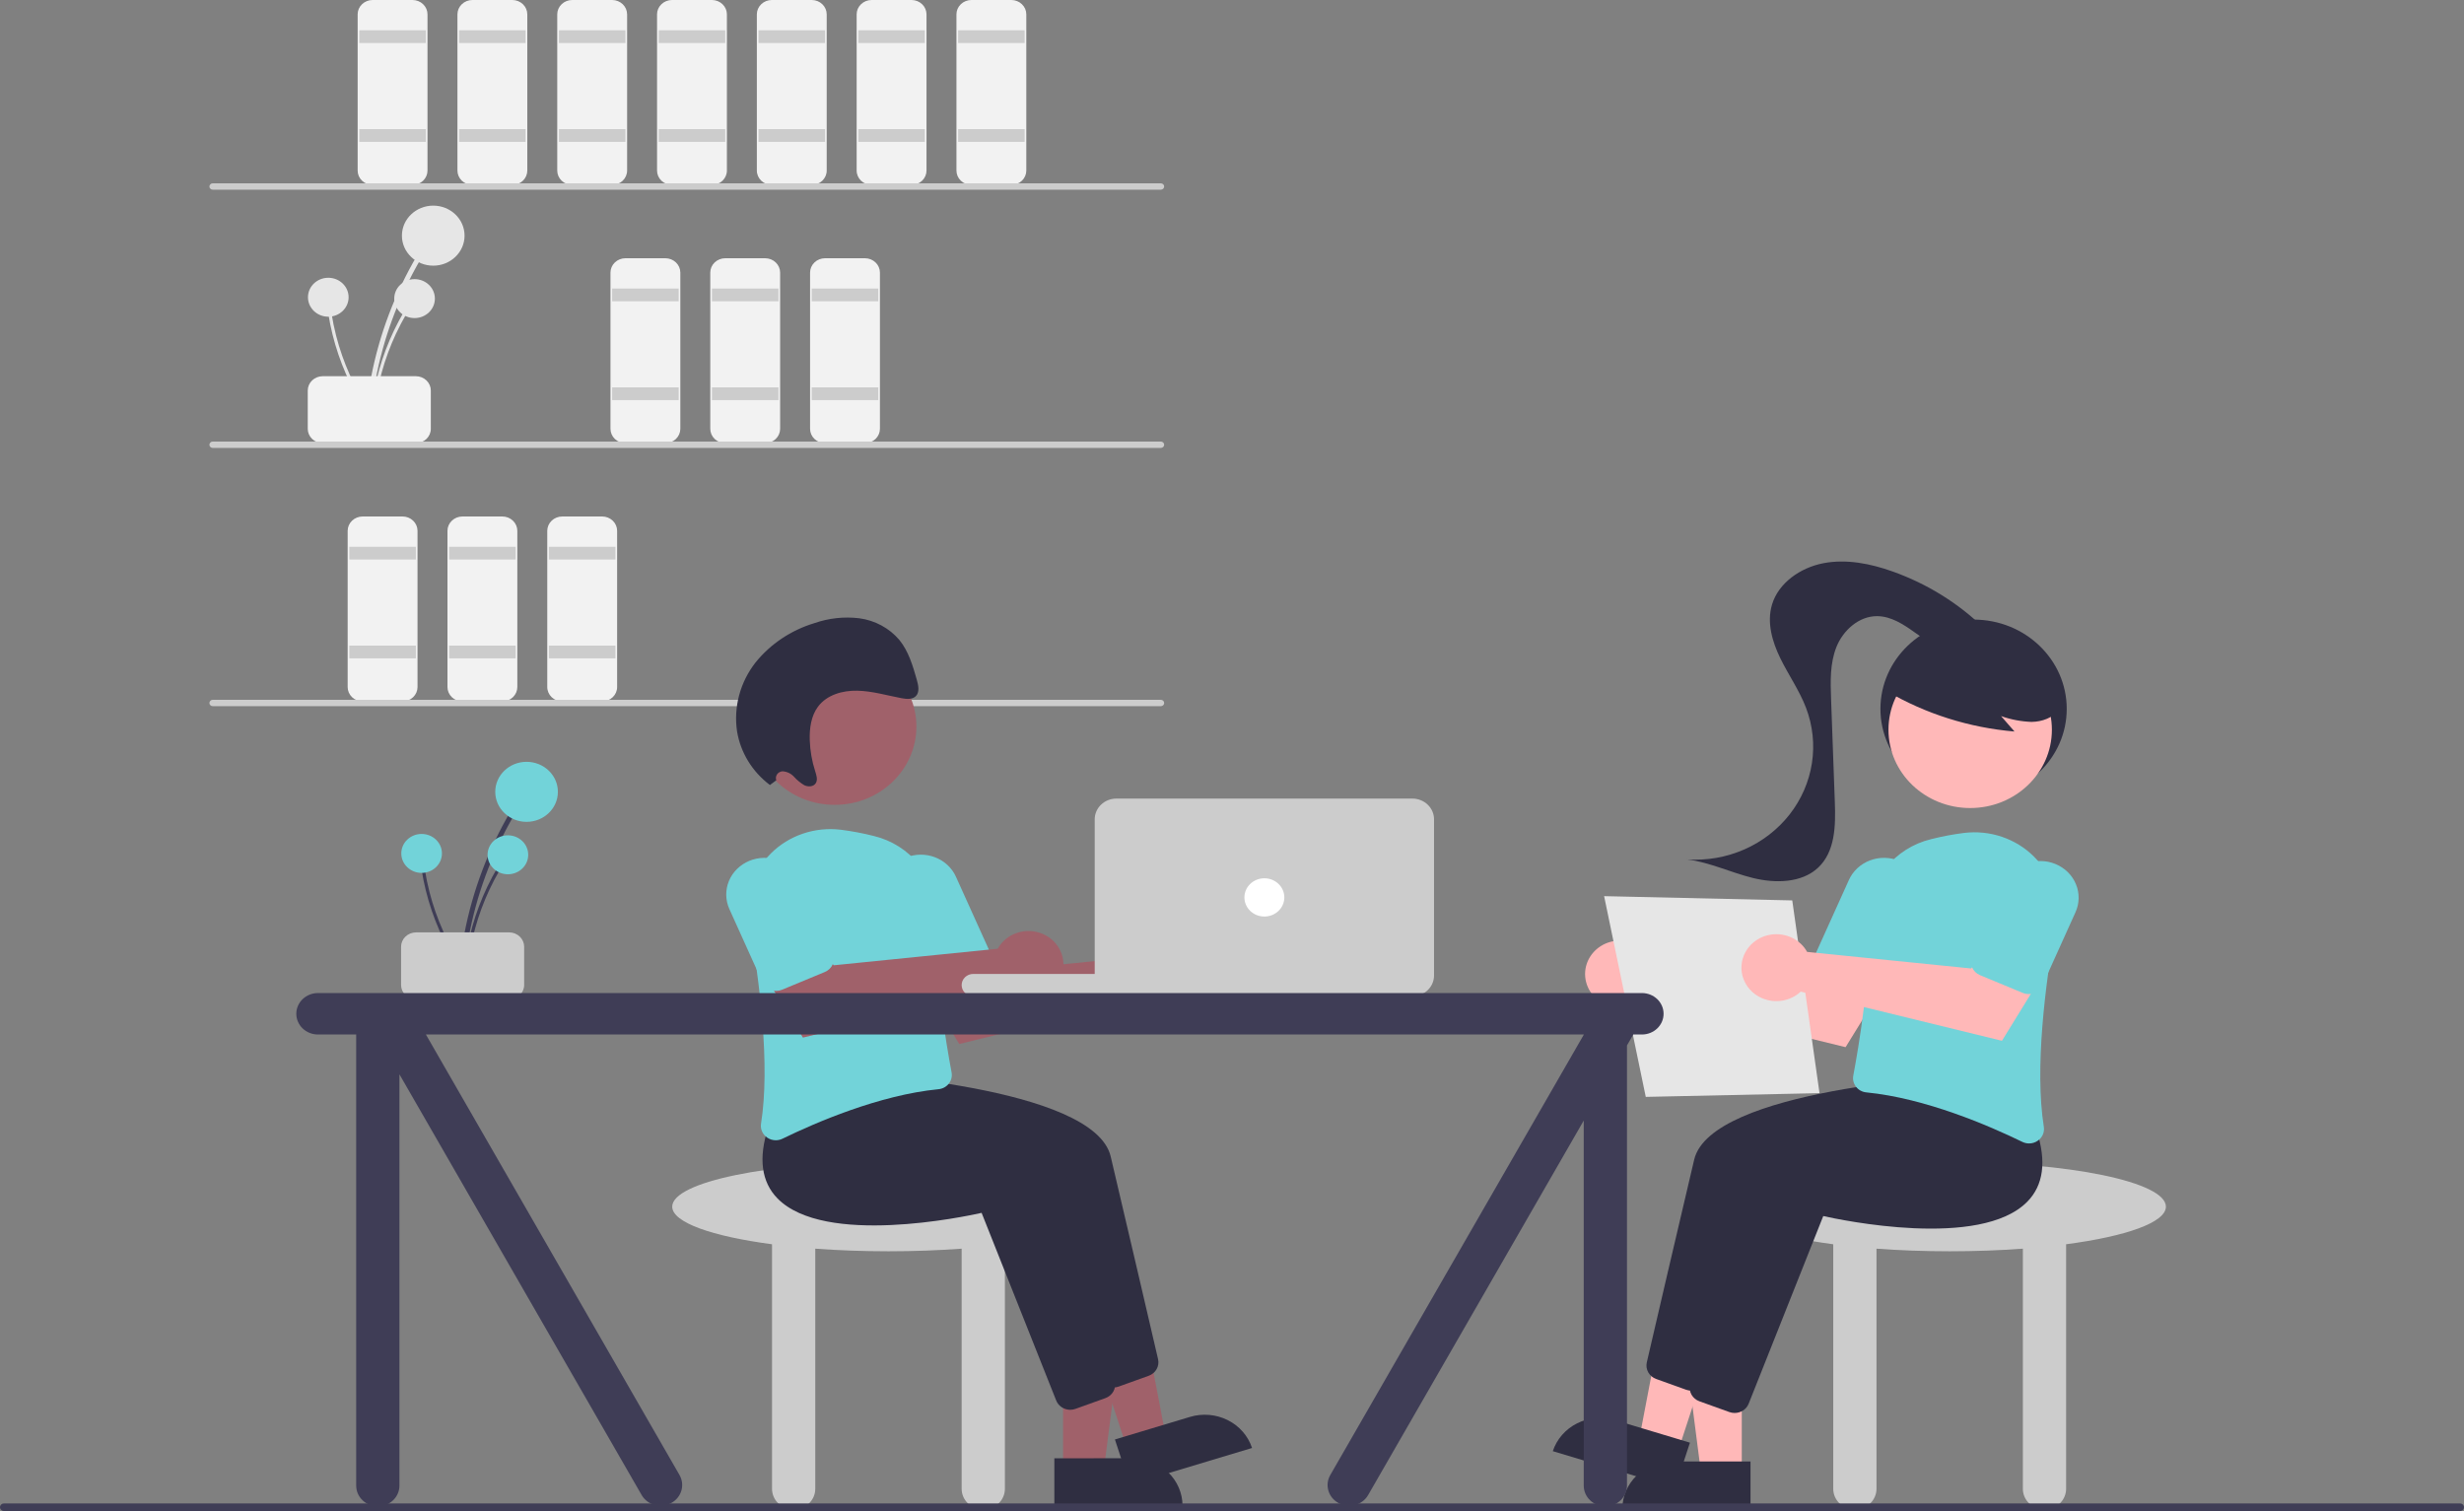 <svg width="318" height="195" viewBox="0 0 318 195" fill="none" xmlns="http://www.w3.org/2000/svg">
<rect x="0" y="0" width="318" height="195" fill="#808080" stroke="none"/>
<g clip-path="url(#clip0)">
<path d="M47.876 53.249C48.406 47.775 49.871 42.421 52.212 37.402C52.865 36.005 53.583 34.639 54.367 33.304C54.406 33.234 54.416 33.152 54.393 33.076C54.371 32.999 54.318 32.934 54.247 32.894C54.175 32.854 54.091 32.842 54.01 32.861C53.93 32.88 53.86 32.928 53.816 32.995C50.965 37.859 48.968 43.138 47.905 48.622C47.609 50.154 47.386 51.696 47.238 53.249C47.2 53.641 47.838 53.639 47.876 53.249Z" fill="#E6E6E6"/>
<path d="M55.913 34.285C58.145 34.285 59.955 32.55 59.955 30.411C59.955 28.272 58.145 26.538 55.913 26.538C53.68 26.538 51.871 28.272 51.871 30.411C51.871 32.55 53.68 34.285 55.913 34.285Z" fill="#E6E6E6"/>
<path d="M48.289 53.352C48.633 49.801 49.584 46.328 51.103 43.071C51.526 42.165 51.992 41.279 52.5 40.413C52.526 40.367 52.532 40.314 52.517 40.265C52.503 40.215 52.469 40.173 52.422 40.147C52.376 40.121 52.321 40.113 52.269 40.125C52.217 40.138 52.172 40.169 52.143 40.212C50.294 43.367 48.998 46.792 48.308 50.35C48.116 51.344 47.972 52.345 47.875 53.352C47.851 53.606 48.265 53.605 48.289 53.352Z" fill="#E6E6E6"/>
<path d="M53.503 41.049C54.951 41.049 56.125 39.924 56.125 38.536C56.125 37.148 54.951 36.023 53.503 36.023C52.055 36.023 50.881 37.148 50.881 38.536C50.881 39.924 52.055 41.049 53.503 41.049Z" fill="#E6E6E6"/>
<path d="M47.767 53.115C45.759 50.112 44.279 46.813 43.386 43.35C43.139 42.386 42.937 41.413 42.782 40.43C42.773 40.38 42.744 40.334 42.701 40.304C42.657 40.273 42.603 40.26 42.55 40.267C42.497 40.273 42.449 40.3 42.415 40.34C42.382 40.381 42.366 40.432 42.372 40.483C42.939 44.061 44.115 47.525 45.855 50.737C46.341 51.634 46.87 52.508 47.44 53.359C47.584 53.574 47.91 53.328 47.767 53.115Z" fill="#E6E6E6"/>
<path d="M42.368 40.872C43.817 40.872 44.991 39.747 44.991 38.36C44.991 36.972 43.817 35.847 42.368 35.847C40.92 35.847 39.746 36.972 39.746 38.36C39.746 39.747 40.92 40.872 42.368 40.872Z" fill="#E6E6E6"/>
<path d="M39.717 55.338V50.401C39.717 49.91 39.921 49.44 40.283 49.092C40.645 48.745 41.136 48.55 41.649 48.55H53.67C54.182 48.55 54.674 48.745 55.036 49.092C55.398 49.44 55.602 49.91 55.602 50.401V55.338C55.602 55.829 55.398 56.3 55.036 56.647C54.674 56.994 54.182 57.189 53.67 57.19H41.649C41.136 57.189 40.645 56.994 40.283 56.647C39.921 56.3 39.717 55.829 39.717 55.338Z" fill="#F2F2F2"/>
<path d="M53.241 23.863H48.089C47.577 23.863 47.086 23.668 46.723 23.32C46.361 22.973 46.157 22.503 46.157 22.012V1.851C46.157 1.361 46.361 0.89 46.723 0.543C47.086 0.196 47.577 0.001 48.089 0H53.241C53.753 0.001 54.244 0.196 54.606 0.543C54.969 0.89 55.172 1.361 55.173 1.851V22.012C55.172 22.503 54.969 22.973 54.606 23.32C54.244 23.668 53.753 23.863 53.241 23.863Z" fill="#F2F2F2"/>
<path d="M54.958 3.909H46.371V5.554H54.958V3.909Z" fill="#CCCCCC"/>
<path d="M54.958 16.663H46.371V18.309H54.958V16.663Z" fill="#CCCCCC"/>
<path d="M66.121 23.863H60.969C60.457 23.863 59.966 23.668 59.603 23.32C59.241 22.973 59.038 22.503 59.037 22.012V1.851C59.038 1.361 59.241 0.89 59.603 0.543C59.966 0.196 60.457 0.001 60.969 0H66.121C66.633 0.001 67.124 0.196 67.487 0.543C67.849 0.89 68.052 1.361 68.053 1.851V22.012C68.052 22.503 67.849 22.973 67.487 23.32C67.124 23.668 66.633 23.863 66.121 23.863Z" fill="#F2F2F2"/>
<path d="M67.838 3.909H59.252V5.554H67.838V3.909Z" fill="#CCCCCC"/>
<path d="M67.838 16.663H59.252V18.309H67.838V16.663Z" fill="#CCCCCC"/>
<path d="M79.001 23.863H73.849C73.337 23.863 72.846 23.668 72.484 23.32C72.121 22.973 71.918 22.503 71.917 22.012V1.851C71.918 1.361 72.121 0.89 72.484 0.543C72.846 0.196 73.337 0.001 73.849 0H79.001C79.513 0.001 80.004 0.196 80.367 0.543C80.729 0.89 80.933 1.361 80.933 1.851V22.012C80.933 22.503 80.729 22.973 80.367 23.32C80.004 23.668 79.513 23.863 79.001 23.863Z" fill="#F2F2F2"/>
<path d="M80.719 3.909H72.132V5.554H80.719V3.909Z" fill="#CCCCCC"/>
<path d="M80.719 16.663H72.132V18.309H80.719V16.663Z" fill="#CCCCCC"/>
<path d="M85.871 57.19H80.719C80.206 57.189 79.715 56.994 79.353 56.647C78.991 56.3 78.787 55.829 78.787 55.338V35.178C78.787 34.687 78.991 34.216 79.353 33.869C79.715 33.522 80.206 33.327 80.719 33.326H85.871C86.383 33.327 86.874 33.522 87.236 33.869C87.598 34.216 87.802 34.687 87.803 35.178V55.338C87.802 55.829 87.598 56.3 87.236 56.647C86.874 56.994 86.383 57.189 85.871 57.19Z" fill="#F2F2F2"/>
<path d="M87.588 37.235H79.001V38.881H87.588V37.235Z" fill="#CCCCCC"/>
<path d="M87.588 49.99H79.001V51.635H87.588V49.99Z" fill="#CCCCCC"/>
<path d="M98.751 57.19H93.599C93.086 57.189 92.595 56.994 92.233 56.647C91.871 56.3 91.667 55.829 91.667 55.338V35.178C91.667 34.687 91.871 34.216 92.233 33.869C92.595 33.522 93.086 33.327 93.599 33.326H98.751C99.263 33.327 99.754 33.522 100.116 33.869C100.478 34.216 100.682 34.687 100.683 35.178V55.338C100.682 55.829 100.478 56.3 100.116 56.647C99.754 56.994 99.263 57.189 98.751 57.19Z" fill="#F2F2F2"/>
<path d="M100.468 37.235H91.881V38.881H100.468V37.235Z" fill="#CCCCCC"/>
<path d="M100.468 49.99H91.881V51.635H100.468V49.99Z" fill="#CCCCCC"/>
<path d="M111.631 57.19H106.479C105.967 57.189 105.475 56.994 105.113 56.647C104.751 56.3 104.547 55.829 104.547 55.338V35.178C104.547 34.687 104.751 34.216 105.113 33.869C105.475 33.522 105.967 33.327 106.479 33.326H111.631C112.143 33.327 112.634 33.522 112.996 33.869C113.359 34.216 113.562 34.687 113.563 35.178V55.338C113.562 55.829 113.359 56.3 112.996 56.647C112.634 56.994 112.143 57.189 111.631 57.19Z" fill="#F2F2F2"/>
<path d="M113.348 37.235H104.761V38.881H113.348V37.235Z" fill="#CCCCCC"/>
<path d="M113.348 49.99H104.761V51.635H113.348V49.99Z" fill="#CCCCCC"/>
<path d="M51.953 90.516H46.801C46.289 90.516 45.797 90.32 45.435 89.973C45.073 89.626 44.869 89.156 44.869 88.665V68.504C44.869 68.013 45.073 67.543 45.435 67.196C45.797 66.849 46.289 66.653 46.801 66.653H51.953C52.465 66.653 52.956 66.849 53.318 67.196C53.681 67.543 53.884 68.013 53.885 68.504V88.665C53.884 89.156 53.681 89.626 53.318 89.973C52.956 90.32 52.465 90.516 51.953 90.516Z" fill="#F2F2F2"/>
<path d="M53.67 70.561H45.084V72.207H53.67V70.561Z" fill="#CCCCCC"/>
<path d="M53.67 83.316H45.084V84.962H53.67V83.316Z" fill="#CCCCCC"/>
<path d="M64.833 90.516H59.681C59.169 90.516 58.678 90.32 58.316 89.973C57.953 89.626 57.749 89.156 57.749 88.665V68.504C57.749 68.013 57.953 67.543 58.316 67.196C58.678 66.849 59.169 66.653 59.681 66.653H64.833C65.345 66.653 65.836 66.849 66.198 67.196C66.561 67.543 66.764 68.013 66.765 68.504V88.665C66.764 89.156 66.561 89.626 66.198 89.973C65.836 90.32 65.345 90.516 64.833 90.516Z" fill="#F2F2F2"/>
<path d="M66.55 70.561H57.964V72.207H66.55V70.561Z" fill="#CCCCCC"/>
<path d="M66.55 83.316H57.964V84.962H66.55V83.316Z" fill="#CCCCCC"/>
<path d="M77.713 90.516H72.561C72.049 90.516 71.558 90.32 71.196 89.973C70.833 89.626 70.63 89.156 70.629 88.665V68.504C70.63 68.013 70.833 67.543 71.196 67.196C71.558 66.849 72.049 66.653 72.561 66.653H77.713C78.225 66.653 78.716 66.849 79.079 67.196C79.441 67.543 79.645 68.013 79.645 68.504V88.665C79.645 89.156 79.441 89.626 79.079 89.973C78.716 90.32 78.225 90.516 77.713 90.516Z" fill="#F2F2F2"/>
<path d="M79.43 70.561H70.844V72.207H79.43V70.561Z" fill="#CCCCCC"/>
<path d="M79.43 83.316H70.844V84.962H79.43V83.316Z" fill="#CCCCCC"/>
<path d="M91.881 23.863H86.729C86.217 23.863 85.726 23.668 85.364 23.32C85.001 22.973 84.798 22.503 84.797 22.012V1.851C84.798 1.361 85.001 0.89 85.364 0.543C85.726 0.196 86.217 0.001 86.729 0H91.881C92.394 0.001 92.885 0.196 93.247 0.543C93.609 0.89 93.813 1.361 93.813 1.851V22.012C93.813 22.503 93.609 22.973 93.247 23.32C92.885 23.668 92.394 23.863 91.881 23.863Z" fill="#F2F2F2"/>
<path d="M93.599 3.909H85.012V5.554H93.599V3.909Z" fill="#CCCCCC"/>
<path d="M93.599 16.663H85.012V18.309H93.599V16.663Z" fill="#CCCCCC"/>
<path d="M104.761 23.863H99.609C99.097 23.863 98.606 23.668 98.244 23.32C97.882 22.973 97.678 22.503 97.677 22.012V1.851C97.678 1.361 97.882 0.89 98.244 0.543C98.606 0.196 99.097 0.001 99.609 0H104.761C105.274 0.001 105.765 0.196 106.127 0.543C106.489 0.89 106.693 1.361 106.693 1.851V22.012C106.693 22.503 106.489 22.973 106.127 23.32C105.765 23.668 105.274 23.863 104.761 23.863Z" fill="#F2F2F2"/>
<path d="M106.479 3.909H97.892V5.554H106.479V3.909Z" fill="#CCCCCC"/>
<path d="M106.479 16.663H97.892V18.309H106.479V16.663Z" fill="#CCCCCC"/>
<path d="M117.642 23.863H112.49C111.977 23.863 111.486 23.668 111.124 23.32C110.762 22.973 110.558 22.503 110.557 22.012V1.851C110.558 1.361 110.762 0.89 111.124 0.543C111.486 0.196 111.977 0.001 112.49 0H117.642C118.154 0.001 118.645 0.196 119.007 0.543C119.369 0.89 119.573 1.361 119.574 1.851V22.012C119.573 22.503 119.369 22.973 119.007 23.32C118.645 23.668 118.154 23.863 117.642 23.863Z" fill="#F2F2F2"/>
<path d="M119.359 3.909H110.772V5.554H119.359V3.909Z" fill="#CCCCCC"/>
<path d="M119.359 16.663H110.772V18.309H119.359V16.663Z" fill="#CCCCCC"/>
<path d="M130.522 23.863H125.37C124.857 23.863 124.366 23.668 124.004 23.32C123.642 22.973 123.438 22.503 123.438 22.012V1.851C123.438 1.361 123.642 0.89 124.004 0.543C124.366 0.196 124.857 0.001 125.37 0H130.522C131.034 0.001 131.525 0.196 131.887 0.543C132.249 0.89 132.453 1.361 132.454 1.851V22.012C132.453 22.503 132.249 22.973 131.887 23.32C131.525 23.668 131.034 23.863 130.522 23.863Z" fill="#F2F2F2"/>
<path d="M132.239 3.909H123.652V5.554H132.239V3.909Z" fill="#CCCCCC"/>
<path d="M132.239 16.663H123.652V18.309H132.239V16.663Z" fill="#CCCCCC"/>
<path d="M149.817 24.48H27.455C27.341 24.48 27.232 24.437 27.152 24.36C27.071 24.283 27.026 24.178 27.026 24.069C27.026 23.96 27.071 23.855 27.152 23.778C27.232 23.701 27.341 23.658 27.455 23.658H149.817C149.93 23.658 150.04 23.701 150.12 23.778C150.201 23.855 150.246 23.96 150.246 24.069C150.246 24.178 150.201 24.283 150.12 24.36C150.04 24.437 149.93 24.48 149.817 24.48Z" fill="#CCCCCC"/>
<path d="M149.817 57.807H27.455C27.341 57.807 27.232 57.764 27.152 57.686C27.071 57.609 27.026 57.505 27.026 57.395C27.026 57.286 27.071 57.182 27.152 57.105C27.232 57.027 27.341 56.984 27.455 56.984H149.817C149.93 56.984 150.04 57.027 150.12 57.105C150.201 57.182 150.246 57.286 150.246 57.395C150.246 57.505 150.201 57.609 150.12 57.686C150.04 57.764 149.93 57.807 149.817 57.807Z" fill="#CCCCCC"/>
<path d="M149.817 91.133H27.455C27.341 91.133 27.232 91.09 27.152 91.013C27.071 90.936 27.026 90.831 27.026 90.722C27.026 90.613 27.071 90.508 27.152 90.431C27.232 90.354 27.341 90.31 27.455 90.31H149.817C149.93 90.31 150.04 90.354 150.12 90.431C150.201 90.508 150.246 90.613 150.246 90.722C150.246 90.831 150.201 90.936 150.12 91.013C150.04 91.09 149.93 91.133 149.817 91.133Z" fill="#CCCCCC"/>
<path d="M142.57 155.722C142.57 152.54 130.076 149.962 114.663 149.962C99.251 149.962 86.756 152.54 86.756 155.722C86.756 157.761 91.893 159.551 99.636 160.574V192.134C99.636 192.843 99.93 193.523 100.454 194.025C100.977 194.526 101.687 194.808 102.427 194.808C103.167 194.808 103.877 194.526 104.4 194.025C104.924 193.523 105.218 192.843 105.218 192.134V161.143C108.168 161.362 111.347 161.482 114.663 161.482C117.979 161.482 121.158 161.362 124.109 161.143V192.134C124.109 192.843 124.403 193.523 124.926 194.025C125.449 194.526 126.159 194.808 126.899 194.808C127.64 194.808 128.349 194.526 128.873 194.025C129.396 193.523 129.69 192.843 129.69 192.134V160.574C137.433 159.551 142.57 157.761 142.57 155.722Z" fill="#CCCCCC"/>
<path d="M137.201 189.634H142.464L144.968 170.178H137.2L137.201 189.634Z" fill="#A0616A"/>
<path d="M152.616 194.317L136.073 194.318L136.073 188.193L146.224 188.192C147.919 188.192 149.545 188.837 150.743 189.986C151.942 191.135 152.615 192.693 152.616 194.317L152.616 194.317Z" fill="#2F2E41"/>
<path d="M145.417 186.819L150.439 185.308L146.75 166.026L139.338 168.255L145.417 186.819Z" fill="#A0616A"/>
<path d="M161.588 186.865L145.804 191.611L143.891 185.767L153.576 182.854C155.193 182.368 156.946 182.517 158.449 183.269C159.951 184.021 161.081 185.315 161.588 186.865Z" fill="#2F2E41"/>
<path d="M141.896 177.864L132.267 153.642C130.107 154.128 111.991 157.97 105.923 151.779C103.844 149.657 103.438 146.583 104.718 142.642L108.259 138.377L108.369 138.383C109.708 138.451 141.185 140.141 143.343 149.24C145.162 156.911 148.485 171.213 149.46 175.414C149.559 175.849 149.491 176.304 149.269 176.695C149.048 177.087 148.687 177.389 148.252 177.547L144.38 178.938C144.164 179.016 143.935 179.056 143.705 179.056C143.313 179.056 142.93 178.942 142.607 178.729C142.284 178.516 142.036 178.214 141.896 177.864Z" fill="#2F2E41"/>
<path d="M136.314 180.744L126.685 156.522C124.525 157.008 106.409 160.849 100.342 154.659C98.262 152.537 97.857 149.463 99.136 145.522L102.677 141.258L102.787 141.263C104.126 141.331 135.604 143.021 137.762 152.12C139.581 159.792 142.904 174.093 143.879 178.294C143.977 178.729 143.91 179.184 143.688 179.576C143.466 179.967 143.105 180.269 142.67 180.427L138.798 181.818C138.582 181.896 138.354 181.936 138.123 181.936C137.731 181.936 137.349 181.822 137.026 181.609C136.703 181.396 136.455 181.095 136.314 180.744Z" fill="#2F2E41"/>
<path d="M149.327 122.681C149.184 122.863 149.057 123.056 148.947 123.257L127.772 125.395L124.724 121.39L117.815 125.009L123.802 134.727L149.772 128.382C150.427 128.994 151.261 129.401 152.163 129.547C153.065 129.694 153.993 129.574 154.822 129.204C155.651 128.833 156.343 128.229 156.806 127.473C157.268 126.716 157.479 125.842 157.411 124.968C157.343 124.093 156.998 123.26 156.424 122.577C155.849 121.895 155.071 121.397 154.193 121.148C153.316 120.9 152.38 120.914 151.511 121.187C150.641 121.461 149.88 121.982 149.327 122.681V122.681Z" fill="#A0616A"/>
<path d="M99 146.801C98.71 146.601 98.484 146.327 98.346 146.012C98.208 145.696 98.165 145.35 98.219 145.011C99.414 137.465 98.04 126.653 96.676 118.913C96.397 117.342 96.505 115.731 96.993 114.208C97.481 112.685 98.334 111.292 99.484 110.142C100.634 108.992 102.049 108.116 103.617 107.584C105.184 107.052 106.859 106.879 108.508 107.079C109.943 107.261 111.365 107.529 112.764 107.883C115.089 108.444 117.145 109.747 118.595 111.576C120.045 113.406 120.802 115.654 120.742 117.95C120.538 125.42 122.121 134.739 122.811 138.399C122.858 138.651 122.85 138.909 122.789 139.157C122.727 139.406 122.613 139.639 122.453 139.844C122.296 140.046 122.097 140.214 121.868 140.338C121.639 140.462 121.386 140.539 121.124 140.564C113.478 141.311 105.233 144.884 100.999 146.948C100.727 147.082 100.425 147.153 100.119 147.154C99.716 147.153 99.325 147.029 99 146.801Z" fill="#72D3D9"/>
<path d="M119.639 127.335C119.402 127.246 119.187 127.113 119.005 126.944C118.822 126.774 118.677 126.572 118.577 126.348L114.313 116.909C114.055 116.339 113.916 115.725 113.906 115.104C113.895 114.482 114.012 113.865 114.251 113.286C114.489 112.708 114.844 112.181 115.296 111.734C115.747 111.288 116.286 110.931 116.881 110.684C117.476 110.437 118.117 110.305 118.765 110.295C119.414 110.286 120.058 110.398 120.661 110.628C121.264 110.857 121.814 111.197 122.28 111.63C122.746 112.063 123.118 112.58 123.375 113.15L127.639 122.59C127.842 123.04 127.85 123.55 127.661 124.006C127.473 124.462 127.103 124.829 126.633 125.024L121.117 127.312C120.885 127.41 120.634 127.462 120.38 127.466C120.127 127.469 119.874 127.425 119.639 127.335H119.639Z" fill="#72D3D9"/>
<path d="M129.148 121.858C129.006 122.04 128.879 122.233 128.768 122.435L107.593 124.573L104.545 120.568L97.636 124.186L103.623 133.905L129.593 127.559C130.248 128.171 131.082 128.578 131.984 128.725C132.886 128.871 133.814 128.751 134.643 128.381C135.472 128.01 136.164 127.406 136.627 126.65C137.089 125.893 137.3 125.02 137.232 124.145C137.164 123.271 136.82 122.437 136.245 121.755C135.67 121.072 134.892 120.574 134.014 120.326C133.137 120.077 132.201 120.091 131.332 120.365C130.462 120.638 129.701 121.159 129.148 121.858V121.858Z" fill="#A0616A"/>
<path d="M99.46 127.746C99.224 127.657 99.008 127.524 98.826 127.355C98.643 127.186 98.498 126.984 98.398 126.76L94.134 117.321C93.876 116.75 93.737 116.137 93.727 115.515C93.716 114.894 93.833 114.276 94.072 113.698C94.31 113.12 94.665 112.592 95.117 112.146C95.568 111.699 96.107 111.342 96.702 111.095C97.297 110.849 97.938 110.716 98.586 110.707C99.235 110.697 99.879 110.81 100.482 111.039C101.086 111.268 101.636 111.609 102.101 112.042C102.567 112.475 102.939 112.991 103.196 113.562L107.46 123.001C107.663 123.452 107.671 123.961 107.482 124.418C107.294 124.874 106.924 125.24 106.455 125.436L100.938 127.724C100.706 127.821 100.455 127.873 100.202 127.877C99.948 127.881 99.696 127.837 99.46 127.746H99.46Z" fill="#72D3D9"/>
<path d="M107.724 103.868C113.547 103.868 118.269 99.344 118.269 93.763C118.269 88.182 113.547 83.657 107.724 83.657C101.9 83.657 97.179 88.182 97.179 93.763C97.179 99.344 101.9 103.868 107.724 103.868Z" fill="#A0616A"/>
<path d="M100.184 100.698C100.139 100.571 100.125 100.436 100.142 100.303C100.16 100.17 100.209 100.043 100.286 99.931C100.363 99.819 100.466 99.725 100.586 99.657C100.707 99.589 100.842 99.549 100.981 99.538C101.267 99.553 101.546 99.623 101.803 99.745C102.059 99.866 102.287 100.036 102.474 100.244C102.855 100.666 103.299 101.031 103.792 101.329C104.302 101.575 104.994 101.54 105.285 101.07C105.558 100.629 105.371 100.039 105.206 99.526C104.785 98.222 104.549 96.87 104.506 95.506C104.458 93.984 104.682 92.395 105.562 91.208C106.697 89.675 108.727 89.093 110.647 89.136C112.568 89.178 114.458 89.746 116.361 90.105C117.018 90.229 117.79 90.293 118.229 89.805C118.696 89.286 118.525 88.446 118.326 87.746C117.81 85.928 117.263 84.049 116.065 82.582C114.77 81.056 112.92 80.058 110.887 79.788C108.936 79.556 106.955 79.772 105.107 80.417C102.097 81.326 99.448 83.094 97.515 85.485C95.523 88.028 94.662 91.223 95.12 94.372C95.569 97.115 97.085 99.593 99.365 101.307L100.184 100.698Z" fill="#2F2E41"/>
<path d="M59.921 125.026C60.451 119.552 61.916 114.198 64.257 109.179C64.91 107.782 65.628 106.416 66.412 105.08C66.451 105.01 66.461 104.929 66.438 104.852C66.416 104.776 66.364 104.711 66.292 104.671C66.221 104.631 66.136 104.619 66.055 104.638C65.975 104.657 65.905 104.705 65.861 104.772C63.01 109.635 61.014 114.915 59.95 120.399C59.654 121.93 59.432 123.473 59.283 125.026C59.245 125.418 59.883 125.415 59.921 125.026Z" fill="#3F3D56"/>
<path d="M67.958 106.061C70.19 106.061 72 104.327 72 102.188C72 100.049 70.19 98.314 67.958 98.314C65.725 98.314 63.916 100.049 63.916 102.188C63.916 104.327 65.725 106.061 67.958 106.061Z" fill="#72D3D9"/>
<path d="M60.334 125.129C60.679 121.577 61.629 118.104 63.148 114.848C63.571 113.942 64.037 113.056 64.546 112.189C64.571 112.144 64.577 112.091 64.563 112.041C64.548 111.992 64.514 111.95 64.468 111.924C64.421 111.898 64.366 111.89 64.314 111.902C64.262 111.914 64.217 111.945 64.188 111.989C62.339 115.144 61.043 118.569 60.353 122.127C60.161 123.121 60.017 124.121 59.92 125.129C59.896 125.383 60.31 125.381 60.334 125.129Z" fill="#3F3D56"/>
<path d="M65.548 112.826C66.996 112.826 68.171 111.701 68.171 110.313C68.171 108.925 66.996 107.8 65.548 107.8C64.1 107.8 62.926 108.925 62.926 110.313C62.926 111.701 64.1 112.826 65.548 112.826Z" fill="#72D3D9"/>
<path d="M59.812 124.892C57.804 121.888 56.324 118.59 55.432 115.127C55.184 114.163 54.982 113.19 54.827 112.207C54.818 112.156 54.789 112.111 54.746 112.08C54.703 112.05 54.649 112.036 54.595 112.043C54.542 112.05 54.494 112.077 54.461 112.117C54.427 112.157 54.411 112.208 54.417 112.26C54.984 115.838 56.161 119.302 57.9 122.514C58.386 123.41 58.915 124.284 59.485 125.136C59.629 125.35 59.955 125.105 59.812 124.892Z" fill="#3F3D56"/>
<path d="M54.413 112.649C55.862 112.649 57.036 111.524 57.036 110.136C57.036 108.748 55.862 107.623 54.413 107.623C52.965 107.623 51.791 108.748 51.791 110.136C51.791 111.524 52.965 112.649 54.413 112.649Z" fill="#72D3D9"/>
<path d="M51.762 127.115V122.178C51.762 121.687 51.966 121.216 52.328 120.869C52.691 120.522 53.182 120.327 53.694 120.326H65.715C66.228 120.327 66.719 120.522 67.081 120.869C67.443 121.216 67.647 121.687 67.647 122.178V127.115C67.647 127.606 67.443 128.076 67.081 128.423C66.719 128.771 66.228 128.966 65.715 128.966H53.694C53.182 128.966 52.691 128.771 52.328 128.423C51.966 128.076 51.762 127.606 51.762 127.115Z" fill="#CCCCCC"/>
<path d="M159.529 125.687H125.611C124.781 125.687 124.109 126.331 124.109 127.127C124.109 127.922 124.781 128.567 125.611 128.567H159.529C160.359 128.567 161.032 127.922 161.032 127.127C161.032 126.331 160.359 125.687 159.529 125.687Z" fill="#CCCCCC"/>
<path d="M182.284 128.567H144.073C143.333 128.566 142.624 128.284 142.101 127.783C141.577 127.281 141.283 126.602 141.282 125.892V105.732C141.283 105.023 141.577 104.343 142.101 103.842C142.624 103.341 143.333 103.059 144.073 103.058H182.284C183.024 103.059 183.733 103.341 184.256 103.842C184.78 104.343 185.074 105.023 185.075 105.732V125.892C185.074 126.602 184.78 127.281 184.256 127.783C183.733 128.284 183.024 128.566 182.284 128.567Z" fill="#CCCCCC"/>
<path d="M163.178 118.281C164.601 118.281 165.754 117.176 165.754 115.812C165.754 114.449 164.601 113.344 163.178 113.344C161.756 113.344 160.602 114.449 160.602 115.812C160.602 117.176 161.756 118.281 163.178 118.281Z" fill="white"/>
<path d="M279.529 155.722C279.529 152.54 267.035 149.962 251.622 149.962C236.209 149.962 223.715 152.54 223.715 155.722C223.715 157.761 228.852 159.551 236.595 160.574V192.134C236.595 192.843 236.889 193.523 237.413 194.025C237.936 194.526 238.646 194.808 239.386 194.808C240.126 194.808 240.836 194.526 241.359 194.025C241.883 193.523 242.177 192.843 242.177 192.134V161.143C245.127 161.362 248.306 161.482 251.622 161.482C254.938 161.482 258.117 161.362 261.067 161.143V192.134C261.067 192.843 261.362 193.523 261.885 194.025C262.408 194.526 263.118 194.808 263.858 194.808C264.598 194.808 265.308 194.526 265.832 194.025C266.355 193.523 266.649 192.843 266.649 192.134V160.574C274.392 159.551 279.529 157.761 279.529 155.722Z" fill="#CCCCCC"/>
<path d="M254.708 102.999C261.347 102.999 266.729 97.841 266.729 91.479C266.729 85.116 261.347 79.959 254.708 79.959C248.069 79.959 242.686 85.116 242.686 91.479C242.686 97.841 248.069 102.999 254.708 102.999Z" fill="#2F2E41"/>
<path d="M224.791 190.045H219.528L217.024 170.589H224.792L224.791 190.045Z" fill="#FFB8B8"/>
<path d="M215.768 188.604H225.919V194.729H209.377C209.377 193.924 209.542 193.128 209.863 192.385C210.184 191.642 210.655 190.966 211.249 190.398C211.842 189.829 212.547 189.378 213.322 189.07C214.098 188.762 214.929 188.604 215.768 188.604Z" fill="#2F2E41"/>
<path d="M216.575 187.23L211.553 185.72L215.242 166.438L222.654 168.666L216.575 187.23Z" fill="#FFB8B8"/>
<path d="M208.416 183.266L218.101 186.179L216.188 192.023L200.404 187.276C200.655 186.508 201.062 185.796 201.6 185.179C202.139 184.562 202.799 184.053 203.543 183.681C204.287 183.308 205.1 183.08 205.937 183.009C206.773 182.938 207.615 183.025 208.416 183.266Z" fill="#2F2E41"/>
<path d="M218.287 179.467C218.057 179.467 217.828 179.427 217.612 179.35L213.74 177.958C213.305 177.8 212.944 177.498 212.722 177.107C212.501 176.715 212.433 176.261 212.532 175.825C213.507 171.625 216.829 157.323 218.649 149.652C220.807 140.553 252.284 138.862 253.623 138.794L253.733 138.789L257.274 143.053C258.554 146.994 258.148 150.068 256.069 152.19C250.001 158.381 231.885 154.54 229.725 154.053L220.096 178.275C219.956 178.626 219.708 178.928 219.385 179.14C219.062 179.353 218.679 179.467 218.287 179.467Z" fill="#2F2E41"/>
<path d="M223.869 182.347C223.638 182.347 223.41 182.308 223.194 182.23L219.321 180.838C218.887 180.681 218.526 180.378 218.304 179.987C218.082 179.596 218.014 179.141 218.113 178.706C219.088 174.505 222.411 160.203 224.23 152.532C226.388 143.433 257.866 141.742 259.205 141.675L259.315 141.669L262.856 145.933C264.135 149.874 263.73 152.948 261.65 155.07C255.583 161.261 237.467 157.42 235.307 156.933L225.678 181.155C225.537 181.506 225.289 181.808 224.966 182.021C224.643 182.233 224.261 182.347 223.869 182.347Z" fill="#2F2E41"/>
<path d="M212.665 123.092C212.807 123.275 212.935 123.467 213.045 123.669L234.22 125.807L237.268 121.802L244.177 125.42L238.19 135.139L212.22 128.793C211.565 129.406 210.731 129.812 209.829 129.959C208.927 130.106 207.999 129.986 207.17 129.615C206.341 129.244 205.649 128.641 205.186 127.884C204.724 127.127 204.513 126.254 204.581 125.379C204.649 124.505 204.994 123.671 205.568 122.989C206.143 122.306 206.921 121.808 207.799 121.56C208.676 121.311 209.612 121.325 210.481 121.599C211.351 121.873 212.112 122.393 212.665 123.092Z" fill="#FFB8B8"/>
<path d="M261.873 147.565C261.567 147.564 261.265 147.494 260.993 147.359C256.759 145.296 248.514 141.723 240.868 140.975C240.606 140.95 240.353 140.874 240.124 140.75C239.895 140.626 239.696 140.457 239.539 140.255C239.379 140.051 239.265 139.817 239.203 139.568C239.141 139.32 239.134 139.062 239.181 138.81C239.871 135.151 241.454 125.831 241.25 118.362C241.19 116.065 241.947 113.817 243.397 111.988C244.847 110.158 246.903 108.856 249.228 108.295C250.627 107.941 252.049 107.672 253.484 107.491C255.133 107.29 256.808 107.463 258.375 107.995C259.942 108.527 261.358 109.403 262.508 110.553C263.658 111.704 264.511 113.096 264.999 114.619C265.486 116.142 265.595 117.754 265.316 119.324C263.952 127.065 262.578 137.876 263.773 145.423C263.827 145.761 263.784 146.107 263.646 146.423C263.508 146.739 263.282 147.012 262.992 147.212C262.667 147.44 262.276 147.564 261.873 147.565Z" fill="#72D3D9"/>
<path d="M241.642 127.877C241.378 127.877 241.117 127.825 240.875 127.724L235.359 125.436C234.889 125.24 234.519 124.874 234.331 124.418C234.142 123.961 234.15 123.452 234.353 123.001L238.617 113.562C238.874 112.991 239.246 112.475 239.712 112.042C240.177 111.609 240.728 111.268 241.331 111.039C241.934 110.81 242.578 110.697 243.227 110.707C243.875 110.716 244.516 110.849 245.111 111.095C245.706 111.342 246.245 111.699 246.696 112.146C247.148 112.592 247.503 113.12 247.741 113.698C247.98 114.276 248.097 114.894 248.086 115.515C248.076 116.137 247.937 116.75 247.679 117.321L243.415 126.76C243.265 127.091 243.017 127.374 242.702 127.572C242.387 127.771 242.019 127.877 241.642 127.877Z" fill="#72D3D9"/>
<path d="M254.268 104.279C260.092 104.279 264.813 99.755 264.813 94.174C264.813 88.593 260.092 84.069 254.268 84.069C248.445 84.069 243.723 88.593 243.723 94.174C243.723 99.755 248.445 104.279 254.268 104.279Z" fill="#FFB8B8"/>
<path d="M243.534 89.209C248.528 92.131 254.159 93.909 259.989 94.405L258.254 92.414C259.517 92.861 260.846 93.114 262.191 93.163C263.535 93.143 264.943 92.647 265.706 91.586C266.046 91.059 266.248 90.461 266.295 89.843C266.342 89.224 266.232 88.605 265.975 88.036C265.446 86.901 264.623 85.916 263.585 85.172C261.744 83.777 259.571 82.839 257.261 82.444C254.95 82.048 252.573 82.206 250.342 82.904C248.811 83.342 247.441 84.185 246.387 85.335C245.387 86.517 243.463 87.57 243.974 89.01L243.534 89.209Z" fill="#2F2E41"/>
<path d="M256.041 81.054C252.716 77.822 248.691 75.328 244.251 73.748C241.4 72.736 238.298 72.111 235.318 72.685C232.338 73.26 229.52 75.235 228.689 78.037C228.009 80.328 228.711 82.795 229.766 84.951C230.821 87.108 232.229 89.108 233.083 91.345C233.953 93.628 234.215 96.083 233.844 98.487C233.473 100.891 232.482 103.168 230.96 105.112C229.438 107.056 227.433 108.605 225.128 109.618C222.823 110.631 220.29 111.077 217.76 110.914C220.688 111.29 223.386 112.609 226.248 113.311C229.11 114.012 232.488 113.965 234.614 112C236.865 109.921 236.91 106.541 236.801 103.548L236.316 90.199C236.233 87.93 236.163 85.588 237.017 83.47C237.871 81.352 239.9 79.497 242.27 79.516C244.065 79.531 245.655 80.573 247.095 81.602C248.535 82.63 250.059 83.727 251.848 83.879C253.636 84.032 255.679 82.764 255.545 81.048" fill="#2F2E41"/>
<path d="M207.025 115.65L231.306 116.199L234.823 141.073L212.4 141.555L207.025 115.65Z" fill="#E6E6E6"/>
<path d="M232.844 122.269C232.986 122.452 233.113 122.644 233.224 122.846L254.399 124.984L257.447 120.979L264.356 124.597L258.369 134.316L232.399 127.971C231.744 128.583 230.91 128.989 230.008 129.136C229.106 129.283 228.178 129.163 227.349 128.792C226.52 128.422 225.828 127.818 225.365 127.061C224.903 126.305 224.691 125.431 224.76 124.556C224.828 123.682 225.172 122.848 225.747 122.166C226.322 121.484 227.1 120.985 227.978 120.737C228.855 120.489 229.791 120.502 230.66 120.776C231.529 121.05 232.291 121.571 232.844 122.269V122.269Z" fill="#FFB8B8"/>
<path d="M261.821 128.289C261.557 128.288 261.296 128.236 261.053 128.135L255.537 125.847C255.068 125.651 254.698 125.285 254.51 124.829C254.321 124.373 254.329 123.863 254.532 123.413L258.796 113.973C259.053 113.402 259.425 112.886 259.891 112.453C260.356 112.02 260.906 111.679 261.51 111.45C262.113 111.221 262.757 111.108 263.405 111.118C264.054 111.128 264.694 111.26 265.29 111.507C265.885 111.754 266.424 112.111 266.875 112.557C267.326 113.004 267.682 113.531 267.92 114.109C268.159 114.687 268.276 115.305 268.265 115.927C268.255 116.548 268.116 117.162 267.858 117.732L263.594 127.171C263.444 127.503 263.196 127.785 262.881 127.984C262.566 128.182 262.198 128.288 261.821 128.289Z" fill="#72D3D9"/>
<path d="M211.908 128.155H41.032C40.292 128.155 39.582 128.437 39.059 128.939C38.535 129.44 38.241 130.12 38.241 130.83C38.241 131.539 38.535 132.219 39.059 132.721C39.582 133.222 40.292 133.504 41.032 133.504H45.969V191.722C45.969 192.432 46.263 193.112 46.787 193.613C47.31 194.115 48.02 194.397 48.76 194.397C49.5 194.397 50.21 194.115 50.733 193.613C51.257 193.112 51.551 192.432 51.551 191.722V138.643L82.837 192.985C83.208 193.597 83.817 194.044 84.531 194.227C85.246 194.409 86.006 194.313 86.646 193.959C87.286 193.605 87.754 193.022 87.946 192.337C88.138 191.653 88.039 190.924 87.671 190.31L54.965 133.504H204.395V133.539L171.71 190.31C171.34 190.924 171.239 191.654 171.431 192.339C171.623 193.025 172.09 193.609 172.731 193.963C173.372 194.318 174.134 194.414 174.849 194.231C175.564 194.047 176.173 193.599 176.543 192.985L204.395 144.609V191.722C204.395 192.432 204.689 193.112 205.212 193.613C205.736 194.115 206.445 194.397 207.186 194.397C207.926 194.397 208.636 194.115 209.159 193.613C209.682 193.112 209.976 192.432 209.976 191.722V134.914L210.788 133.504H211.908C212.648 133.504 213.358 133.222 213.882 132.721C214.405 132.219 214.699 131.539 214.699 130.83C214.699 130.12 214.405 129.44 213.882 128.939C213.358 128.437 212.648 128.155 211.908 128.155Z" fill="#3F3D56"/>
<path d="M317.489 195H0.511C0.376 195 0.246 194.948 0.151 194.856C0.055 194.764 0.001 194.64 0.001 194.51C0.001 194.38 0.055 194.256 0.151 194.164C0.246 194.072 0.376 194.021 0.511 194.02H317.489C317.624 194.02 317.754 194.072 317.85 194.164C317.946 194.256 318 194.38 318 194.51C318 194.64 317.946 194.765 317.85 194.857C317.754 194.948 317.624 195 317.489 195Z" fill="#3F3D56"/>
</g>
<defs>
<clipPath id="clip0">
<rect width="318" height="195" fill="white"/>
</clipPath>
</defs>
</svg>
